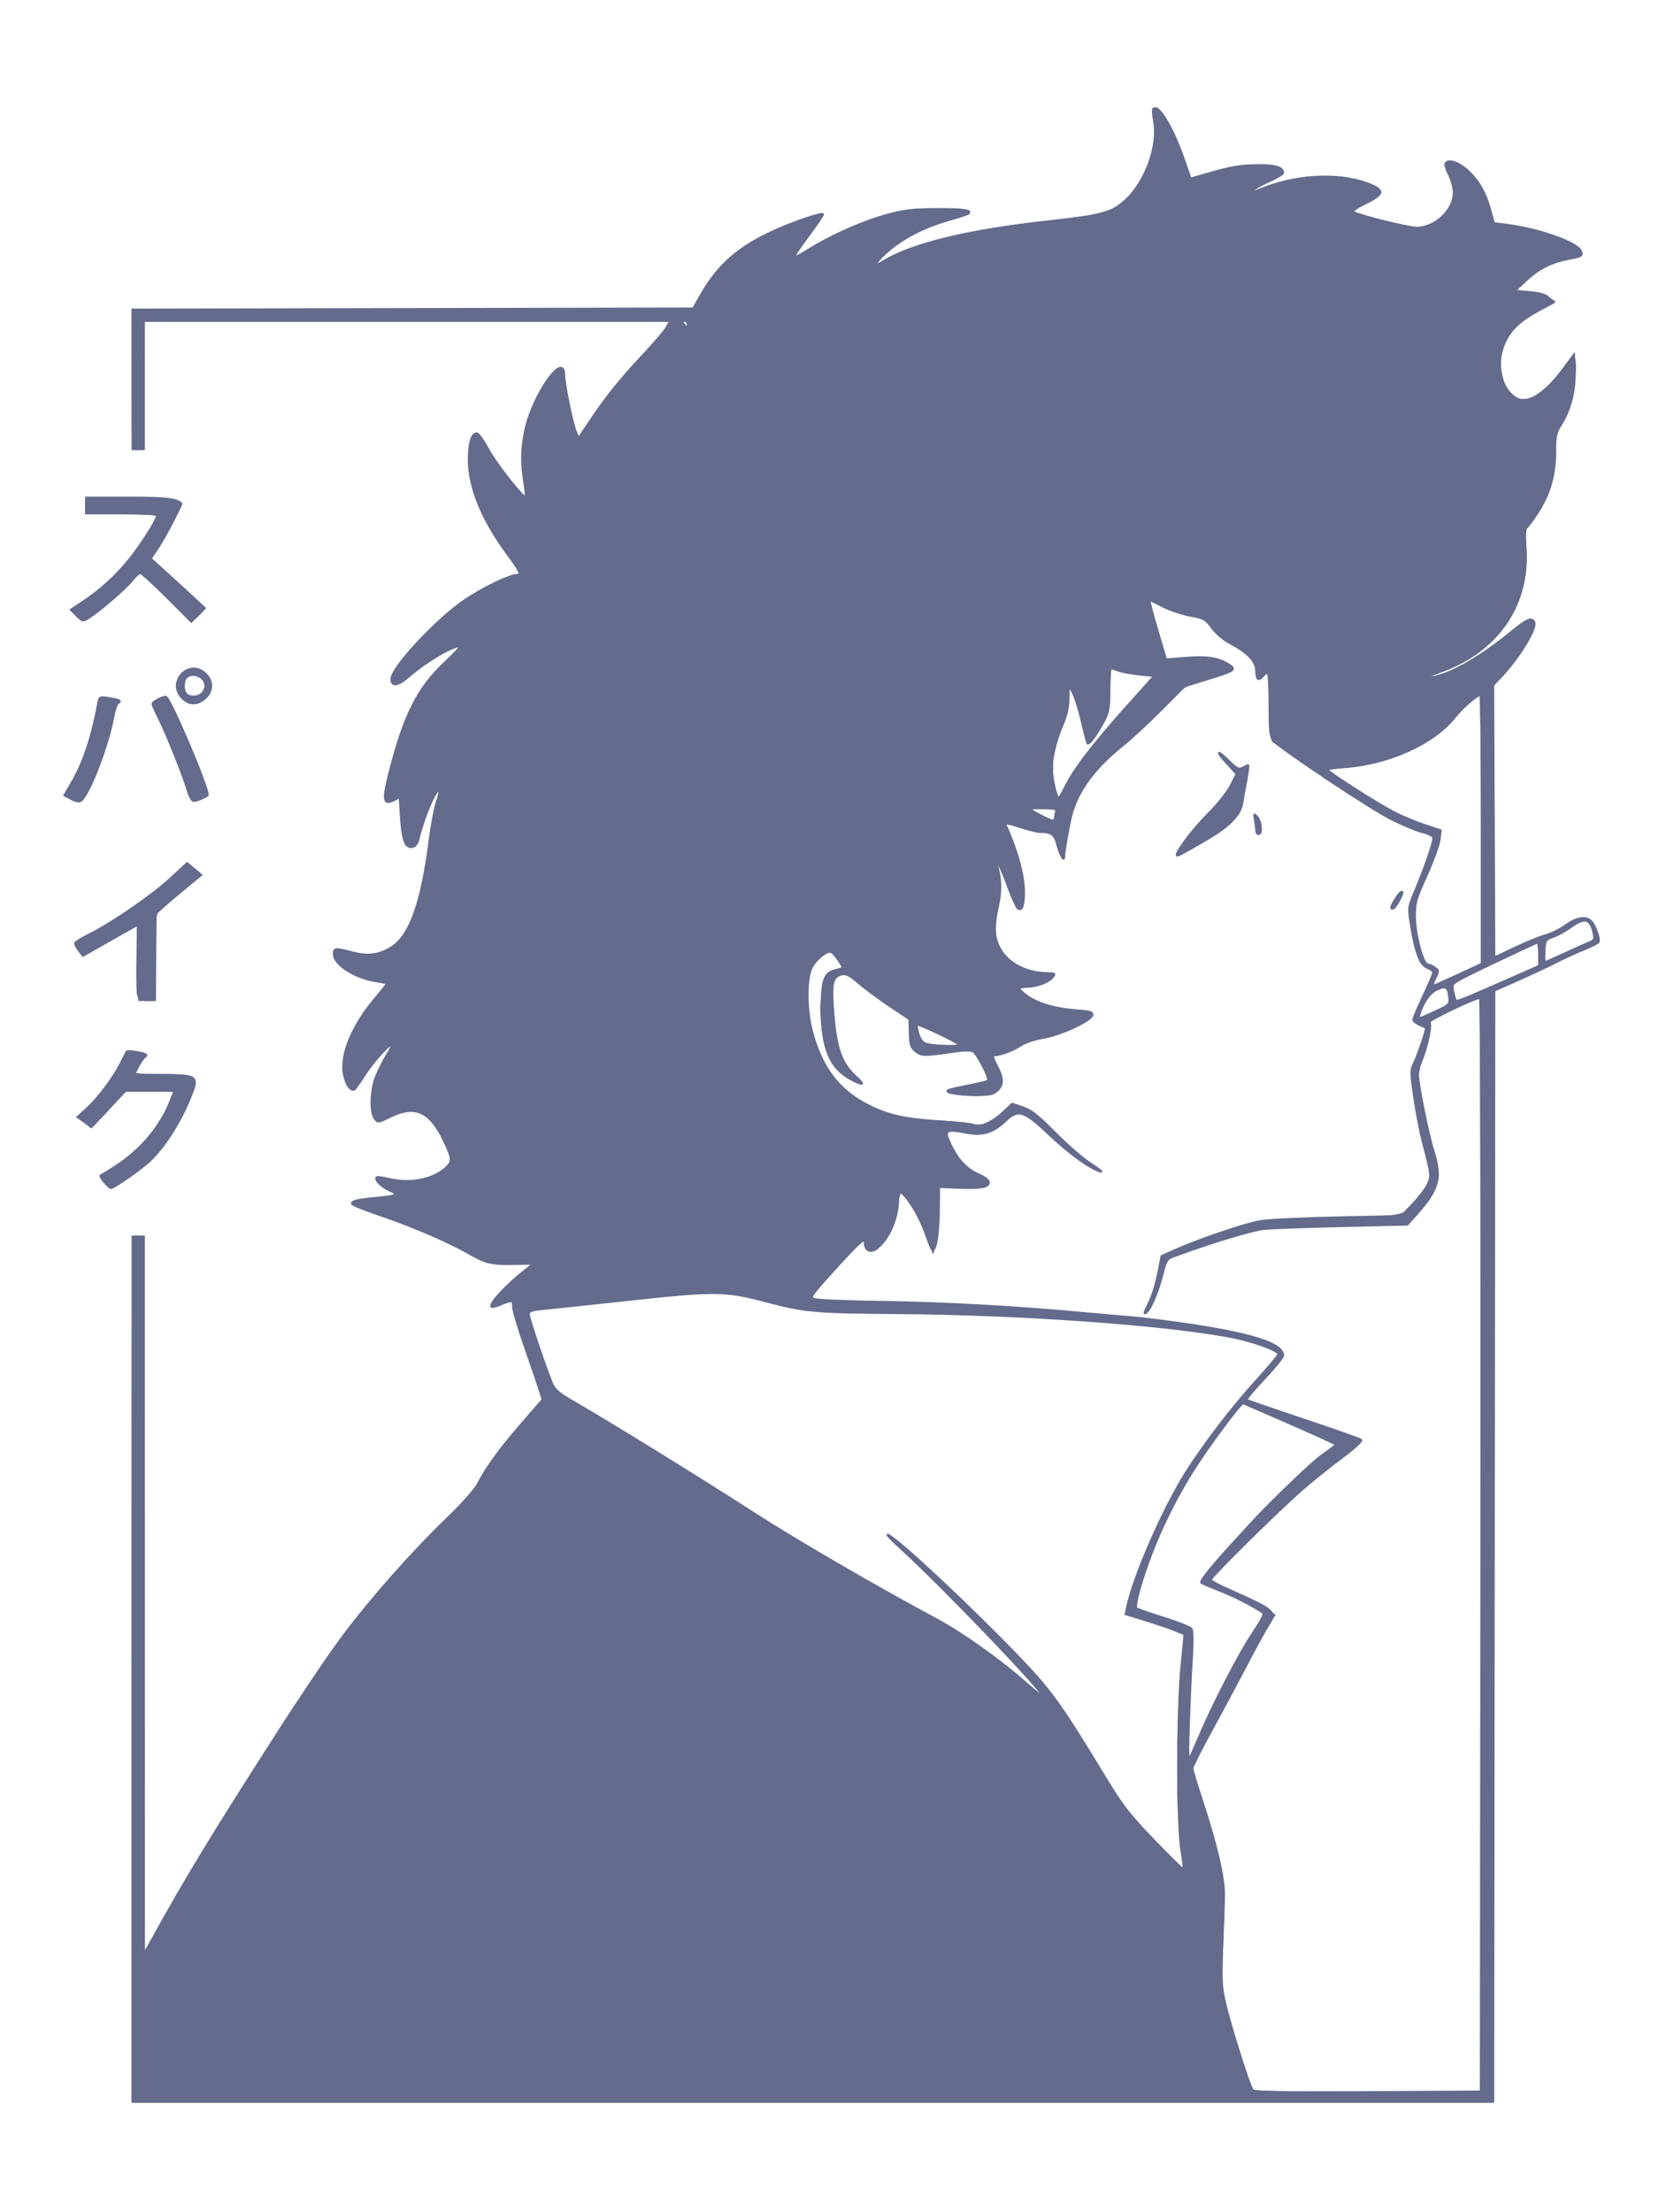 <?xml version="1.0" encoding="UTF-8" standalone="no"?>
<!-- Created with Inkscape (http://www.inkscape.org/) -->

<svg
   version="1.1"
   id="svg55"
   width="750"
   height="1000"
   viewBox="0 0 750 1000"
   sodipodi:docname="cowboybebop.svg"
   inkscape:version="1.1 (c4e8f9ed74, 2021-05-24)"
   xmlns:inkscape="http://www.inkscape.org/namespaces/inkscape"
   xmlns:sodipodi="http://sodipodi.sourceforge.net/DTD/sodipodi-0.dtd"
   xmlns="http://www.w3.org/2000/svg"
   xmlns:svg="http://www.w3.org/2000/svg">
  <defs
     id="defs59" />
  <sodipodi:namedview
     id="namedview57"
     pagecolor="#505050"
     bordercolor="#eeeeee"
     borderopacity="1"
     inkscape:pageshadow="0"
     inkscape:pageopacity="0"
     inkscape:pagecheckerboard="0"
     showgrid="false"
     inkscape:zoom="0.57"
     inkscape:cx="642.10526"
     inkscape:cy="540.35088"
     inkscape:window-width="1440"
     inkscape:window-height="900"
     inkscape:window-x="1366"
     inkscape:window-y="0"
     inkscape:window-maximized="0"
     inkscape:current-layer="g61" />
  <g
     inkscape:groupmode="layer"
     inkscape:label="Image"
     id="g61">
    <g
       id="g839"
       transform="translate(1.2335663e-5)"
       style="fill:#646b8c;fill-opacity:1;stroke:#646b8c;stroke-opacity:1;stroke-width:1;stroke-miterlimit:4;stroke-dasharray:none">
      <path
         style="fill:#646b8c;fill-opacity:1;stroke:#646b8c;stroke-opacity:1;stroke-width:1;stroke-miterlimit:4;stroke-dasharray:none"
         d="M 60,754.5 V 559 h 2.5 2.5 l 0.015,162.25 0.015,162.25 3.609,-6.5 c 16.351,-29.452 26.772,-46.596 56.589,-93.1 10.599,-16.531 24.048,-36.438 29.885,-44.238 12.841,-17.158 31.496,-38.247 47.151,-53.303 6.674,-6.419 12.523,-12.988 13.8,-15.5 3.746,-7.367 9.875,-15.796 19.785,-27.211 l 9.489,-10.93 -1.084,-3.61 c -0.596,-1.985 -3.597,-10.802 -6.669,-19.593 C 234.513,600.726 232,592.289 232,590.767 c 0,-3.208 -0.459,-3.309 -5.486,-1.208 -2.052,0.857 -3.956,1.333 -4.231,1.058 -1.244,-1.244 7.009,-10.099 15.657,-16.799 l 3.44,-2.665 -9.44,0.174 c -10.181,0.188 -12.477,-0.432 -21.94,-5.924 -7.537,-4.374 -25.169,-11.822 -38.988,-16.469 -6.319,-2.125 -11.626,-4.275 -11.794,-4.779 -0.403,-1.208 2.632,-1.898 12.032,-2.738 4.263,-0.381 7.75,-1.026 7.75,-1.433 0,-0.407 -1.317,-1.286 -2.928,-1.953 -3.298,-1.366 -6.715,-4.72 -5.771,-5.664 0.342,-0.342 2.639,-0.114 5.103,0.506 9.92,2.498 20.41,0.464 26.345,-5.108 2.933,-2.754 2.846,-3.997 -0.821,-11.764 -6.491,-13.748 -13.155,-16.81 -24.489,-11.252 -5.491,2.693 -5.633,2.709 -7.022,0.809 -2.032,-2.779 -1.784,-12.574 0.469,-18.503 1.038,-2.732 3.284,-7.237 4.991,-10.011 1.707,-2.774 2.751,-5.044 2.321,-5.044 -1.46,0 -8.98,8.474 -12.586,14.184 -1.974,3.126 -3.985,5.928 -4.468,6.226 -1.615,0.998 -4.128,-3.009 -4.755,-7.581 -1.218,-8.883 4.226,-21.634 14.312,-33.523 2.914,-3.435 5.298,-6.433 5.298,-6.662 0,-0.229 -2.138,-0.73 -4.75,-1.113 -9.712,-1.423 -19.25,-7.477 -19.25,-12.218 0,-2.744 0.409,-2.78 8.293,-0.737 6.885,1.784 11.333,1.302 16.939,-1.836 8.928,-4.997 14.374,-19.908 18.188,-49.802 0.811,-6.359 2.206,-13.714 3.099,-16.345 0.893,-2.631 1.406,-5.001 1.14,-5.267 -1.392,-1.392 -6.982,11.444 -9.438,21.673 -0.602,2.505 -1.462,3.591 -3.03,3.819 -2.965,0.433 -4.197,-3.066 -4.908,-13.938 l -0.563,-8.618 -2.539,1.317 c -5.005,2.597 -5.3,0.13 -1.658,-13.884 6.41,-24.662 12.474,-36.638 24.15,-47.69 4.652,-4.404 8.016,-8.007 7.475,-8.007 -3.815,0 -15.389,6.851 -23.64,13.992 -4.624,4.002 -7.509,4.386 -7.509,1 0,-5.299 21.308,-27.984 34.109,-36.313 C 219.372,265.303 230.475,260 233.47,260 c 2.505,0 1.816,-1.632 -4.017,-9.52 C 218.05,235.06 212,220.322 212,207.96 212,200.299 213.23,196 215.421,196 c 0.809,0 3.073,3.038 5.032,6.75 3.397,6.438 16.268,22.863 17.192,21.939 0.242,-0.242 -0.026,-3.308 -0.595,-6.814 -1.41,-8.689 -1.285,-15.086 0.455,-23.375 C 240.84,178.611 255,158.397 255,169.524 c 0,3.734 3.639,21.606 5.156,25.324 l 1.359,3.331 7.871,-11.671 c 4.547,-6.741 12.568,-16.627 18.992,-23.407 6.116,-6.455 11.934,-13.168 12.927,-14.919 L 303.113,145 H 184.057 65 v 29 29 H 62.5 60 V 171.504 140.008 L 186.701,139.754 313.401,139.5 l 3.55,-6.232 c 9.379,-16.469 21.556,-25.447 46.3,-34.138 4.812,-1.69 8.75,-2.694 8.75,-2.23 0,0.464 -2.925,4.767 -6.5,9.562 -3.575,4.795 -6.5,9.135 -6.5,9.644 0,0.509 2.85,-0.875 6.334,-3.075 9.976,-6.301 24.4,-12.734 35.224,-15.709 8.43,-2.318 11.944,-2.74 23.108,-2.777 11.802,-0.039 15.64,0.484 14.19,1.934 -0.263,0.263 -4.483,1.638 -9.379,3.057 -11.292,3.272 -20.627,8.172 -27.874,14.632 -6.117,5.452 -6.752,7.293 -1.405,4.072 13.463,-8.109 38.587,-14.176 75.373,-18.204 23.946,-2.622 28.226,-3.829 34.544,-9.738 8.856,-8.283 14.677,-24.442 12.708,-35.274 -0.523,-2.875 -0.716,-5.462 -0.429,-5.748 2.299,-2.299 8.722,8.256 13.617,22.379 l 3.173,9.153 6.658,-1.93 c 11.9,-3.449 15.53,-4.087 23.814,-4.184 C 576.487,74.602 580,75.676 580,78.164 c 0,0.506 -2.872,2.208 -6.383,3.783 -3.51,1.575 -6.734,3.433 -7.164,4.128 -0.581,0.941 -0.292,1.051 1.133,0.431 16.911,-7.367 36.712,-8.734 50.699,-3.501 7.746,2.898 7.549,4.661 -0.994,8.873 -4.848,2.391 -6.304,3.531 -5.25,4.112 C 614.972,97.607 636.771,103 640.373,103 c 8.45,0 16.9,-7.968 16.9,-15.937 0,-2.16 -0.97,-5.787 -2.155,-8.061 -1.185,-2.274 -1.895,-4.554 -1.577,-5.068 1.208,-1.955 5.257,-0.799 9.286,2.65 5.198,4.449 8.535,10.07 10.762,18.128 l 1.717,6.212 4.597,0.555 c 15.151,1.828 33.224,8.084 34.735,12.023 0.821,2.138 0.511,2.333 -5.548,3.482 -7.821,1.483 -13.426,4.316 -19.187,9.697 l -5.161,4.821 6.685,0.585 c 4.862,0.425 7.245,1.144 8.735,2.634 l 2.05,2.05 -5.94,3.166 c -8.683,4.628 -13.229,8.773 -15.892,14.494 -2.571,5.522 -2.976,10.887 -1.281,16.992 1.433,5.162 5.883,9.579 9.652,9.579 4.494,0 11.27,-5.176 17.28,-13.2 L 711.5,160.5 l 0.316,7 c 0.383,8.49 -1.866,17.612 -5.917,23.999 -2.603,4.104 -2.899,5.425 -2.899,12.931 0,10.316 -2.488,18.921 -7.885,27.272 -2.153,3.331 -4.403,6.359 -5,6.728 -0.722,0.446 -0.887,3.585 -0.493,9.371 1.736,25.503 -12.457,46.311 -37.919,55.594 -8.507,3.102 -9.561,4.035 -2.856,2.529 8.448,-1.898 21.305,-9.469 34.486,-20.305 6.98,-5.738 9.316,-6.697 10.268,-4.215 1.048,2.731 -6.659,15.494 -14.317,23.709 l -4.299,4.612 0.258,61.593 0.258,61.593 9.449,-4.49 c 5.197,-2.47 11.378,-4.976 13.736,-5.57 2.358,-0.594 6.429,-2.603 9.048,-4.464 5.101,-3.626 9.212,-4.297 11.615,-1.894 1.82,1.82 4.003,8.132 3.24,9.367 -0.305,0.493 -3.149,1.927 -6.321,3.187 -3.172,1.26 -8.917,3.89 -12.767,5.844 -3.85,1.955 -11.725,5.647 -17.5,8.205 l -10.5,4.652 -0.252,251.127 L 674.996,950 H 367.498 60 Z m 609.752,-56.25 c 0.139,-135.988 -0.086,-247.257 -0.5,-247.266 -2.247,-0.047 -24.172,10.447 -23.149,11.079 1.285,0.794 -0.79,10.857 -3.651,17.706 -0.798,1.911 -1.452,4.676 -1.452,6.145 0,4.129 4.6,26.826 6.908,34.086 3.928,12.354 2.533,17.647 -7.644,29 l -4.034,4.5 -28.865,0.663 c -15.876,0.365 -31.806,0.922 -35.402,1.237 -5.493,0.482 -24.511,6.222 -41.607,12.556 -2.796,1.036 -3.329,1.901 -4.816,7.822 -2.032,8.091 -5.221,15.711 -7.294,17.432 -1.13,0.938 -1.005,0.221 0.474,-2.719 2.426,-4.822 3.772,-9.093 5.301,-16.823 l 1.153,-5.831 6.162,-2.749 c 10.957,-4.888 31.988,-11.999 38.662,-13.073 3.575,-0.575 19.325,-1.32 35,-1.655 l 28.5,-0.61 5.108,-5.316 c 2.809,-2.924 5.879,-6.94 6.82,-8.925 1.851,-3.9 1.804,-4.31 -2.21,-19.51 -1.09,-4.125 -2.79,-13.019 -3.778,-19.764 -1.734,-11.833 -1.733,-12.395 0.019,-16 1.721,-3.541 5.726,-15.52 5.26,-15.732 -0.12,-0.055 -1.456,-0.631 -2.968,-1.28 -1.512,-0.65 -2.75,-1.701 -2.75,-2.337 0,-0.636 2.025,-5.431 4.5,-10.655 2.475,-5.225 4.5,-10.016 4.5,-10.646 0,-0.631 -1.243,-1.616 -2.762,-2.189 -3.222,-1.216 -5.443,-7.109 -7.383,-19.589 -1.185,-7.623 -1.173,-7.71 2.106,-15.487 C 644.063,392.595 648,381.181 648,379.014 c 0,-1.125 -1.56,-2.036 -4.999,-2.917 -2.749,-0.705 -9.162,-3.389 -14.25,-5.964 C 619.247,365.322 578.881,338.41 575.75,334.798 574.258,333.076 574,330.657 574,318.389 574,310.475 573.605,304 573.122,304 c -0.483,0 -1.438,0.675 -2.122,1.5 -2.017,2.43 -3,1.741 -3,-2.1 0,-4.335 -3.841,-8.459 -11.776,-12.644 -3.062,-1.615 -6.471,-4.495 -8.285,-7 -2.831,-3.908 -3.623,-4.356 -9.689,-5.476 -3.633,-0.671 -9.108,-2.471 -12.165,-4 -3.058,-1.529 -5.86,-2.916 -6.228,-3.082 -0.68,-0.307 0.36,3.744 4.784,18.637 l 2.476,8.335 8.322,-0.693 c 9.803,-0.817 14.996,-0.108 19.564,2.67 4.169,2.535 3.714,2.868 -9.502,6.941 l -10,3.082 -10.5,10.562 c -5.775,5.809 -13.425,12.909 -17,15.778 -13.421,10.77 -20.862,20.912 -23.838,32.49 -1.069,4.159 -3.137,16.254 -3.154,18.45 -0.017,2.136 -1.78,-1.2 -2.965,-5.611 -1.292,-4.808 -2.608,-5.766 -8.042,-5.851 -1.375,-0.022 -5.558,-1.082 -9.296,-2.355 -3.738,-1.274 -6.577,-1.825 -6.309,-1.224 6.017,13.476 8.951,24.994 8.428,33.083 -0.542,8.383 -2.78,7.034 -6.798,-4.097 -1.911,-5.295 -4.086,-10.363 -4.832,-11.261 -1.22,-1.469 -1.29,-1.432 -0.692,0.367 1.971,5.929 2.183,12.104 0.649,18.905 -2.13,9.441 -1.898,14.492 0.894,19.459 3.856,6.861 12.066,11.04 21.828,11.111 3.023,0.022 3.23,0.196 2,1.679 -2.037,2.457 -7.246,4.341 -12.09,4.374 l -4.282,0.029 3.139,2.857 c 4.476,4.075 13.075,6.974 22.933,7.731 6.907,0.531 8.461,0.945 8.221,2.192 -0.484,2.516 -14.222,8.884 -21.992,10.194 -4.117,0.694 -8.49,2.173 -10.537,3.562 -3.265,2.216 -9.178,4.386 -11.985,4.398 -0.784,0.004 -0.337,1.67 1.25,4.655 3.048,5.732 3.121,8.668 0.283,11.312 -1.85,1.724 -3.435,2.024 -10.25,1.939 -8.559,-0.106 -14.234,-1.182 -11.561,-2.192 0.825,-0.312 5.045,-1.257 9.378,-2.099 4.333,-0.843 8.086,-1.74 8.34,-1.994 0.972,-0.972 -5.173,-12.847 -6.997,-13.522 -1.054,-0.39 -4.235,-0.369 -7.069,0.047 -14.892,2.184 -16.033,2.188 -18.652,0.065 -2.141,-1.735 -2.524,-2.925 -2.666,-8.276 l -0.166,-6.25 -8.668,-5.789 c -4.767,-3.184 -11.118,-7.882 -14.112,-10.44 -4.378,-3.74 -5.936,-4.528 -7.951,-4.023 -4.277,1.073 -4.873,4.099 -3.662,18.579 1.26,15.059 3.677,21.758 9.919,27.491 4.328,3.975 3.911,4.364 -1.638,1.533 -9.625,-4.911 -13.529,-14.009 -13.546,-31.571 -0.013,-13.603 1.13,-16.781 6.455,-17.951 1.669,-0.366 3.034,-0.862 3.034,-1.101 0,-1.074 -4.592,-7.383 -5.382,-7.394 -2.555,-0.036 -7.581,4.439 -9.017,8.027 -2.222,5.553 -2.055,18.581 0.358,27.87 4.231,16.293 11.855,26.598 24.631,33.297 9.443,4.951 16.983,6.697 33.345,7.721 7.663,0.48 14.442,1.187 15.064,1.572 2.415,1.493 8.003,-0.694 12.805,-5.012 l 4.949,-4.45 4.763,1.623 c 3.701,1.261 6.904,3.797 14.374,11.379 5.286,5.366 12.536,11.648 16.111,13.96 3.575,2.312 5.6,3.911 4.5,3.554 -5.021,-1.631 -13.593,-7.805 -22.546,-16.238 -12.279,-11.566 -14.567,-12.275 -20.722,-6.42 -5.283,5.025 -10.11,6.456 -17.228,5.106 -10.073,-1.91 -10.695,-1.271 -6.61,6.79 3.078,6.074 7.028,10.008 12.356,12.305 2.337,1.008 4.25,2.515 4.25,3.349 0,2.163 -3.67,2.807 -13.719,2.405 L 424.5,536.5 424.369,548 c -0.119,10.449 -1.515,18.188 -3.011,16.692 -0.322,-0.322 -1.62,-3.546 -2.885,-7.165 -2.409,-6.895 -7.111,-14.984 -10.485,-18.037 C 406.036,537.722 406,537.761 406,541.627 c 0,8.897 -4.099,18.539 -9.653,22.706 C 393.509,566.462 391,565.218 391,561.681 c 0,-1.846 -0.398,-1.695 -3.627,1.372 -1.995,1.895 -7.634,7.931 -12.532,13.412 -8.474,9.483 -8.795,10.008 -6.623,10.836 1.255,0.478 14.872,1.041 30.259,1.25 27.948,0.38 60.393,2.172 91.523,5.055 9.075,0.84 18.975,1.707 22,1.926 3.025,0.219 12.114,1.317 20.198,2.441 32.575,4.529 47.802,9.21 47.802,14.697 0,0.841 -3.833,5.6 -8.518,10.577 -4.685,4.977 -8.304,9.263 -8.043,9.524 0.261,0.261 11.857,4.271 25.768,8.91 13.911,4.639 25.669,8.807 26.129,9.263 0.46,0.456 -3.453,4.01 -8.695,7.899 -5.243,3.889 -13.269,10.331 -17.837,14.315 -11.591,10.111 -41.895,40.069 -41.557,41.084 0.154,0.461 4.098,2.53 8.766,4.6 20.177,8.945 21.217,9.846 17.614,15.249 -1.25,1.875 -5.797,10.159 -10.103,18.409 -4.307,8.25 -11.586,21.853 -16.177,30.229 -4.591,8.376 -8.347,15.837 -8.347,16.581 0,0.744 2.06,7.611 4.577,15.261 6.252,19 9.688,33.67 9.703,41.429 0.007,3.575 -0.339,13.942 -0.767,23.038 -0.639,13.56 -0.489,17.971 0.834,24.5 1.819,8.975 11.3,39.279 12.904,41.243 0.831,1.017 11.553,1.223 52.148,1 L 669.5,945.5 Z M 629.004,410.309 c 0.006,-1.389 4.076,-7.563 4.624,-7.015 0.638,0.638 -2.23,6.342 -3.621,7.201 -0.554,0.342 -1.005,0.258 -1.003,-0.187 z M 532,386.487 c 0,-1.979 7.857,-12.226 14.227,-18.555 4.198,-4.171 8.677,-9.783 10.189,-12.765 l 2.697,-5.322 -4.056,-4.4 c -5.416,-5.876 -5.185,-6.969 0.33,-1.557 3.779,3.708 4.67,4.153 6.434,3.208 1.127,-0.603 2.222,-1.096 2.434,-1.096 0.212,0 -0.181,3.038 -0.873,6.75 -0.692,3.712 -1.513,8.337 -1.823,10.276 -0.86,5.372 -5.717,10.365 -15.856,16.301 C 534.142,386.096 532,387.215 532,386.487 Z M 568,375.625 c 0,-0.756 -0.257,-2.894 -0.572,-4.75 -0.541,-3.195 -0.488,-3.271 1,-1.434 C 570.166,371.587 570.576,377 569,377 c -0.55,0 -1,-0.619 -1,-1.375 z M 534.171,836.75 c -1.99,-11.047 -1.992,-63.426 -0.003,-83.625 l 1.416,-14.375 -4.042,-1.699 c -2.223,-0.934 -8.221,-2.991 -13.328,-4.571 l -9.287,-2.872 0.649,-3.054 C 512.551,712.543 525.63,682.529 535.962,666 543.842,653.393 556.915,636.303 568.1,623.988 573.545,617.992 578,612.679 578,612.18 c 0,-1.853 -11.848,-6.109 -22.5,-8.081 -30.583,-5.662 -94.121,-10.16 -149.5,-10.583 -38.492,-0.294 -41.831,-0.599 -60.549,-5.527 -17.55,-4.62 -22.449,-4.664 -60.451,-0.543 -18.425,1.998 -36.312,3.906 -39.75,4.238 -5.1,0.493 -6.25,0.932 -6.25,2.385 0,1.724 7.577,24.281 10.531,31.35 1.111,2.658 3.177,4.482 8.713,7.689 18.525,10.733 56.598,34.241 83.006,51.25 19.163,12.343 54.634,32.945 81.887,47.563 11.957,6.413 28.974,18.538 41.075,29.266 3.771,3.343 7.039,5.897 7.261,5.674 1.207,-1.207 -45.182,-49.656 -63.472,-66.292 -4.675,-4.252 -7.6,-7.275 -6.5,-6.718 5.486,2.779 37.878,33.135 59.915,56.149 13.574,14.177 18.669,21.298 37.585,52.544 8.293,13.698 11.132,17.392 22.347,29.074 7.066,7.36 13.176,13.382 13.579,13.382 0.403,0 0.063,-3.712 -0.754,-8.25 z m 7.799,-51.25 c 6.426,-15.173 18.261,-38.045 24.54,-47.425 4.28,-6.394 5.3,-8.587 4.3,-9.246 -5.163,-3.404 -12.486,-7.134 -19.31,-9.835 -4.4,-1.742 -8.177,-3.342 -8.392,-3.556 -1.953,-1.935 43.74,-49.992 55.094,-57.944 3.136,-2.196 5.723,-4.218 5.749,-4.493 0.037,-0.389 -16.107,-7.613 -41.942,-18.769 -0.91,-0.393 -15.938,19.8 -22.525,30.269 -10.407,16.539 -18.838,35.01 -24.024,52.637 -1.466,4.982 -2.281,9.406 -1.812,9.832 0.469,0.426 6.122,2.414 12.562,4.419 6.44,2.005 12.067,4.284 12.504,5.065 0.437,0.781 0.501,6.061 0.141,11.734 -1.097,17.313 -2.147,48.344 -1.618,47.814 0.274,-0.275 2.404,-5 4.734,-10.5 z M 433.653,472.25 c -0.766,-1.237 -18.557,-9.68 -19.149,-9.088 -0.301,0.301 0.025,2.296 0.725,4.433 1.008,3.077 1.897,4.019 4.272,4.527 4.308,0.921 14.702,1.015 14.152,0.128 z m 221.561,-21.369 c -0.409,-4.794 -1.593,-5.548 -5.666,-3.605 -3.277,1.563 -6.234,5.805 -7.976,11.441 -0.659,2.131 -0.403,2.087 6.622,-1.133 7.116,-3.262 7.299,-3.437 7.021,-6.702 z m 22.631,-6.31 18.075,-7.929 -0.064,-5.321 C 695.822,428.395 695.521,426 695.188,426 c -0.333,0 -9.273,4.134 -19.869,9.188 -18.516,8.831 -19.242,9.287 -18.699,11.75 1.114,5.052 1.561,6.168 2.349,5.867 0.44,-0.168 8.934,-3.873 18.875,-8.234 z M 659.348,440.587 670,435.673 V 374.837 C 670,341.376 669.734,314 669.41,314 c -1.593,0 -8.33,5.813 -11.694,10.089 -9.304,11.83 -29.675,21.137 -49.466,22.598 -4.537,0.335 -8.237,0.88 -8.222,1.211 0.048,1.022 24.095,16.337 31.008,19.749 3.595,1.774 9.607,4.234 13.36,5.466 l 6.824,2.24 -0.472,4.186 c -0.26,2.302 -2.885,9.535 -5.835,16.073 -4.887,10.832 -5.358,12.509 -5.309,18.896 0.061,7.886 3.69,21.491 5.733,21.491 0.704,0 2.145,0.632 3.202,1.405 1.858,1.358 1.863,1.528 0.163,5.093 -0.967,2.028 -1.364,3.533 -0.883,3.345 0.482,-0.188 5.669,-2.554 11.528,-5.256 z m 47.806,-9.45 c 4.59,-2.125 9.618,-4.381 11.173,-5.013 2.533,-1.03 2.755,-1.486 2.135,-4.386 -1.422,-6.649 -4,-7.302 -10.433,-2.642 -2.35,1.702 -5.905,3.658 -7.9,4.346 -3.473,1.198 -3.641,1.472 -3.93,6.405 -0.166,2.835 -0.097,5.154 0.154,5.154 0.251,0 4.212,-1.739 8.802,-3.864 z M 477,369.582 c 0,-0.78 0.241,-2.046 0.535,-2.813 0.423,-1.103 -0.843,-1.408 -6.042,-1.457 -3.617,-0.034 -6.446,0.069 -6.285,0.229 1.07,1.068 9.525,5.437 10.542,5.447 0.688,0.007 1.25,-0.626 1.25,-1.406 z m 4.935,-14.453 c 4.002,-7.928 12.41,-18.855 27.416,-35.629 l 12.525,-14 -6.688,-0.651 c -3.678,-0.358 -7.955,-1.146 -9.503,-1.75 -1.548,-0.604 -3.123,-1.097 -3.5,-1.095 -0.377,0.002 -0.697,4.389 -0.712,9.75 -0.024,8.642 -0.332,10.313 -2.714,14.746 -3.047,5.668 -6.417,10.207 -7.043,9.485 -0.232,-0.267 -1.41,-4.76 -2.619,-9.985 -1.209,-5.225 -3.056,-11.075 -4.105,-13 l -1.907,-3.5 -0.066,6 c -0.045,4.127 -0.874,7.873 -2.654,12 -3.573,8.284 -5.454,17.149 -4.774,22.5 0.606,4.77 2.29,11 2.973,11 0.224,0 1.742,-2.642 3.372,-5.871 z M 311,146.5 c 0,-0.825 -0.73,-1.5 -1.622,-1.5 -1.329,0 -1.397,0.271 -0.378,1.5 0.685,0.825 1.415,1.5 1.622,1.5 C 310.83,148 311,147.325 311,146.5 Z M 47.137,534.27 c -1.3,-1.482 -1.967,-2.826 -1.483,-2.988 0.484,-0.161 3.573,-2.053 6.863,-4.203 11.28,-7.371 20.008,-17.725 24.457,-29.013 L 78.971,493 H 67.853 56.736 l -7.686,8.198 -7.686,8.198 -3.128,-2.227 -3.128,-2.227 4.564,-4.207 c 5.312,-4.897 12.134,-14.184 15.451,-21.035 2.32,-4.792 2.331,-4.799 6.35,-4.136 4.579,0.755 5.431,1.247 3.887,2.24 C 64.327,478.469 61,484.302 61,485.45 c 0,0.302 5.513,0.564 12.25,0.581 16.785,0.044 16.861,0.115 12.089,11.514 -4.431,10.586 -11.623,21.618 -17.81,27.321 -4.241,3.909 -16.108,12.156 -17.434,12.116 -0.327,-0.01 -1.658,-1.23 -2.958,-2.712 z m 15.307,-84.64 c -0.327,-1.304 -0.448,-8.954 -0.269,-17.001 0.179,-8.047 0.232,-14.63 0.117,-14.63 -0.115,7.8e-4 -5.739,3.15 -12.498,6.999 l -12.288,6.997 -1.73,-2.247 C 34.823,428.511 34.035,427.05 34.025,426.5 c -0.011,-0.55 2.772,-2.35 6.185,-4 9.776,-4.727 28.575,-17.635 36.834,-25.292 l 7.543,-6.994 3.15,2.643 3.15,2.643 -10.193,8.432 c -5.606,4.637 -10.249,8.8 -10.318,9.25 C 70.306,413.632 70.194,422.55 70.125,433 L 70,452 h -3.481 c -2.828,0 -3.592,-0.444 -4.076,-2.37 z M 32.33,361.159 29.159,359.5 32.372,354 c 5.539,-9.482 8.977,-19.81 12.236,-36.758 0.394,-2.05 0.824,-2.199 4.663,-1.611 4.813,0.737 5.646,1.184 4.046,2.174 -0.618,0.383 -1.609,3.317 -2.201,6.52 -2.377,12.862 -10.672,34.414 -14.443,37.526 -0.78,0.644 -2.238,0.412 -4.344,-0.691 z M 85.066,357.75 C 83.06,350.93 75.465,331.865 72.098,325.195 70.394,321.819 69,318.666 69,318.189 69,317.337 73.321,315 74.897,315 c 1.894,0 20.282,43.376 18.871,44.513 C 92.578,360.472 88.864,362 87.724,362 c -0.793,0 -1.953,-1.855 -2.658,-4.25 z m -2.612,-42.205 c -6.99,-6.99 2.567,-17.732 10.049,-11.296 3.845,3.307 3.89,8.155 0.107,11.409 -3.504,3.014 -7.069,2.974 -10.156,-0.113 z m 8.974,-2.117 C 92.293,312.564 93,311.021 93,310 c 0,-4.049 -5.972,-6.628 -8.8,-3.8 -1.547,1.547 -1.547,6.053 0,7.6 1.683,1.683 5.364,1.494 7.229,-0.371 z m -56.682,-35.137 -2.652,-2.652 5.055,-3.329 c 7.912,-5.211 15.283,-11.885 21.141,-19.142 C 63.933,246.176 71,235.029 71,233.119 71,232.34 66.136,232 55,232 H 39 v -3.5 -3.5 h 19.066 c 16.97,0 21.259,0.457 23.747,2.532 0.526,0.439 -7.434,15.682 -10.689,20.468 l -3.06,4.5 7.718,6.996 C 80.027,263.344 85.525,268.387 88,270.702 l 4.5,4.21 -3.004,3.029 -3.004,3.029 L 75.531,269.985 C 69.502,263.943 64.045,259 63.404,259 c -0.642,0 -2.285,1.467 -3.652,3.259 -2.57,3.37 -14.599,13.776 -19.542,16.905 -2.772,1.755 -2.847,1.743 -5.463,-0.873 z"
         id="path843" />
      <path
         style="fill:#646b8c;fill-opacity:1;stroke:#646b8c;stroke-opacity:1;stroke-width:1;stroke-miterlimit:4;stroke-dasharray:none"
         d="M 60,754.5 C 60,559.667 60.007,559 62,559 c 1.992,0 2,0.667 2,162.5 0,89.375 0.343,162.5 0.763,162.5 0.42,0 2.977,-4.162 5.682,-9.25 11.726,-22.051 56.212,-93.943 75.34,-121.75 12.443,-18.09 29.691,-38.589 49.222,-58.5 15.601,-15.905 20.5,-21.566 23.927,-27.651 2.37,-4.208 8.298,-12.308 13.172,-18 4.874,-5.692 10.027,-11.784 11.45,-13.537 l 2.587,-3.188 -5.474,-14.812 c -6.504,-17.601 -7.655,-21.591 -7.663,-26.562 -0.003,-2.062 -0.193,-3.75 -0.423,-3.75 -0.229,0 -2.543,0.911 -5.142,2.025 -2.598,1.114 -4.89,1.859 -5.093,1.657 -0.927,-0.927 7.097,-9.669 13.018,-14.182 3.608,-2.75 6.576,-5.225 6.597,-5.5 0.02,-0.275 -4.801,-0.5 -10.713,-0.5 H 220.5 L 204,562.294 c -9.075,-4.513 -22.534,-10.232 -29.909,-12.709 -7.375,-2.477 -13.821,-4.915 -14.325,-5.419 -0.556,-0.556 1.378,-1.171 4.909,-1.563 C 177.772,541.149 180,540.779 180,540.058 c 0,-0.415 -1.827,-1.578 -4.061,-2.585 -4.31,-1.944 -7.806,-6.145 -4.275,-5.138 12.091,3.448 18.599,3.002 26.916,-1.842 6.491,-3.781 6.776,-4.465 4.452,-10.677 -3.203,-8.56 -7.439,-14.472 -12.061,-16.83 -4.804,-2.451 -8.104,-2.086 -14.903,1.645 -3.842,2.109 -4.623,2.242 -5.861,1.004 -4.008,-4.008 -2.018,-16.606 4.27,-27.034 1.957,-3.245 3.364,-6.094 3.126,-6.331 -1.616,-1.616 -10.03,7.381 -14.74,15.761 -1.227,2.183 -2.807,3.969 -3.512,3.969 -3.752,0 -4.871,-11.121 -1.982,-19.687 2.024,-6.002 7.982,-15.559 14.34,-23.004 l 4.433,-5.191 -3.821,-0.637 c -9.628,-1.604 -18.085,-5.802 -20.4,-10.128 -1.905,-3.56 -0.456,-4.314 5.331,-2.774 7.081,1.885 12.442,1.743 17.289,-0.459 10.14,-4.606 15.542,-17.518 19.483,-46.568 1.123,-8.279 2.924,-17.717 4.002,-20.975 1.078,-3.258 1.707,-6.176 1.398,-6.485 -1.685,-1.685 -8.79,13.086 -10.033,20.858 -0.787,4.923 -2.856,7.029 -4.876,4.965 -1.602,-1.638 -3.922,-17.059 -3.002,-19.957 0.713,-2.246 -0.629,-2.526 -3.502,-0.732 -1.456,0.909 -2.252,0.934 -3.089,0.097 -0.837,-0.837 -0.421,-3.923 1.617,-11.975 7.118,-28.124 14.972,-42.287 30.336,-54.702 1.857,-1.5 3.164,-2.939 2.906,-3.197 -0.689,-0.689 -8.5,2.225 -12.672,4.727 -1.985,1.191 -6.585,4.564 -10.221,7.495 -17.701,14.269 -8.494,-3.649 11.445,-22.274 4.649,-4.343 11.651,-9.805 15.559,-12.138 7.183,-4.288 18.339,-9.258 20.78,-9.258 2.078,0 1.596,-1.051 -3.616,-7.899 C 220.44,238.152 213.372,222.79 212.303,211.338 211.666,204.521 213.43,196 215.478,196 c 0.67,0 2.053,1.852 3.074,4.115 3.466,7.687 18.657,27.01 20.099,25.567 0.23,-0.23 -0.036,-2.39 -0.592,-4.801 -1.508,-6.54 -1.269,-22.656 0.433,-29.189 1.769,-6.792 5.536,-14.58 9.872,-20.412 4.858,-6.535 5.498,-6.024 7.17,5.719 0.886,6.225 4.448,20.331 5.375,21.286 0.42,0.432 2.433,-1.92 4.474,-5.226 6.414,-10.391 15.082,-21.449 24.835,-31.679 C 300.155,150.956 303,147.371 303,145.273 c 0,-1.036 -22.818,-1.233 -119.25,-1.027 L 64.5,144.5 64.235,173.75 C 63.977,202.17 63.913,203 61.985,203 60.047,203 60,202.253 60,171.5 V 140 h 126.941 126.941 l 3.262,-6.25 c 4.265,-8.17 17.25,-21.146 25.556,-25.537 C 348.695,105.045 369.006,97 371.012,97 c 0.542,0 -0.702,2.284 -2.764,5.075 -7.698,10.422 -10.243,14.427 -9.357,14.722 0.501,0.167 3.516,-1.362 6.699,-3.398 8.821,-5.643 24.986,-13.02 33.909,-15.476 6.034,-1.661 11.747,-2.317 23.25,-2.669 8.387,-0.257 15.247,-0.082 15.242,0.39 -0.004,0.471 -3.717,1.875 -8.25,3.118 -11.715,3.214 -21.769,8.442 -28.86,15.007 -5.767,5.34 -6.749,8.149 -1.694,4.848 3.637,-2.375 19.508,-8.245 28.491,-10.537 13.475,-3.438 22.704,-4.959 45.82,-7.551 12.1,-1.357 24.234,-3.231 26.965,-4.165 12.729,-4.354 23.952,-24.868 22.028,-40.264 -0.849,-6.795 -0.864,-6.476 0.334,-6.875 1.51,-0.503 8.687,13.306 11.838,22.776 1.556,4.675 2.932,8.677 3.058,8.893 0.126,0.216 4.628,-0.857 10.003,-2.385 C 562.846,74.21 579,73.951 579,78.007 c 0,0.515 -2.796,2.324 -6.214,4.02 -10.839,5.378 -11.933,7.685 -1.648,3.476 13.249,-5.422 28.316,-6.9 40.662,-3.989 C 618.734,83.15 624,85.523 624,87.013 c 0,0.529 -3.206,2.576 -7.125,4.55 -3.919,1.973 -6.731,3.946 -6.25,4.383 0.481,0.437 7.301,2.495 15.156,4.574 13.15,3.479 14.615,3.678 18.495,2.516 5.704,-1.709 12.329,-8.417 13.271,-13.438 0.541,-2.881 0.188,-5.123 -1.414,-8.987 -2.87,-6.923 -2.787,-7.991 0.555,-7.152 7.969,2 14.637,11.658 17.704,25.644 0.534,2.434 1.038,2.642 7.839,3.228 9.686,0.834 17.573,2.997 25.623,7.026 8.683,4.346 8.924,5.849 1.171,7.322 -3.317,0.63 -8.123,2.159 -10.681,3.397 C 693.69,122.329 685,129.83 685,131.595 c 0,0.516 2.619,0.938 5.819,0.938 3.973,0 6.713,0.586 8.637,1.846 l 2.817,1.846 -6.35,3.393 C 683.584,146.211 678,153.804 678,163.992 c 0,21.246 16.305,22.788 29.16,2.758 1.677,-2.612 3.518,-4.75 4.093,-4.75 1.715,0 0.114,15.944 -2.23,22.21 -1.157,3.093 -3.087,6.873 -4.288,8.4 -1.835,2.333 -2.135,3.824 -1.881,9.339 0.54,11.7 -3.606,24.508 -10.861,33.551 -3.1,3.864 -3.188,4.231 -2.589,10.798 2.174,23.842 -11.189,45.782 -33.328,54.718 -4.166,1.682 -8.925,3.728 -10.575,4.547 l -3,1.489 4.5,-0.553 c 8.933,-1.097 24.09,-9.964 40.266,-23.555 3.016,-2.535 4.05,-2.928 5.194,-1.979 1.142,0.948 1.199,1.721 0.284,3.86 -2.289,5.35 -9.604,15.78 -14.119,20.132 L 674,309.416 v 61.792 C 674,405.194 674.387,433 674.86,433 c 0.473,0 4.856,-1.846 9.739,-4.102 4.884,-2.256 11.458,-4.905 14.61,-5.886 3.152,-0.981 7.128,-2.96 8.837,-4.398 1.709,-1.438 3.635,-2.612 4.28,-2.609 2.217,0.009 -4.83,4.975 -9.493,6.689 -5.078,1.867 -6.364,4.407 -5.193,10.26 l 0.591,2.954 6.815,-3.432 C 713.186,428.377 722,424.933 722,425.851 c 0,0.362 -2.812,1.728 -6.25,3.035 -3.438,1.307 -9.625,4.104 -13.75,6.216 -4.125,2.112 -12,5.861 -17.5,8.333 l -10,4.494 -0.252,251.035 L 673.996,950 H 366.998 60 Z m 610,-56.583 c 0,-136.446 -0.383,-247.933 -0.852,-247.75 -0.469,0.183 -6.348,2.774 -13.066,5.757 -8.646,3.839 -11.782,5.665 -10.737,6.25 1.284,0.719 1.299,1.587 0.115,6.664 -0.749,3.21 -2.278,8.162 -3.398,11.004 l -2.037,5.167 2.531,13.746 c 1.392,7.56 3.636,17.257 4.987,21.548 1.351,4.291 2.456,9.284 2.456,11.095 0,3.818 -5.764,13.231 -11.345,18.527 l -3.608,3.424 -33.967,0.723 -33.967,0.723 -18.307,6.189 c -10.069,3.404 -19.225,6.774 -20.347,7.489 -1.394,0.888 -2.592,3.633 -3.781,8.664 -0.957,4.05 -2.211,8.039 -2.786,8.864 -0.929,1.333 -0.99,1.333 -0.548,0 0.274,-0.825 1.295,-5.034 2.269,-9.353 1.292,-5.729 2.361,-8.24 3.955,-9.284 2.903,-1.902 29.438,-11.858 36.972,-13.872 4.396,-1.175 14.147,-1.828 37.164,-2.489 35.699,-1.025 33.703,-0.51 40.855,-10.532 5.135,-7.197 5.443,-9.676 2.417,-19.469 -1.105,-3.575 -3.143,-13.348 -4.529,-21.718 -2.52,-15.217 -2.52,-15.218 -0.576,-19.03 2.596,-5.088 5.418,-14.974 4.637,-16.239 C 644.164,463.456 643.289,463 642.563,463 c -0.725,0 -1.809,-0.591 -2.408,-1.313 -1.376,-1.658 5.465,-16.77 7.278,-16.075 0.647,0.248 5.989,-1.848 11.871,-4.658 L 670,435.846 v -60.923 c 0,-33.508 -0.338,-60.92 -0.75,-60.916 -1.689,0.015 -6.402,3.933 -13.86,11.522 -12.148,12.361 -25.445,18.29 -46.791,20.864 L 598.5,347.611 611,355.954 c 13.205,8.814 27.282,16.07 35.35,18.221 4.828,1.288 4.848,1.31 4.36,4.95 -0.27,2.011 -2.624,8.543 -5.231,14.516 -8.032,18.395 -7.777,17.1 -5.528,28.11 1.085,5.312 1.808,9.823 1.607,10.024 -0.201,0.201 -1.044,-2.703 -1.874,-6.455 -3.138,-14.189 -3.156,-13.907 1.628,-25.321 4.135,-9.866 8.186,-21.975 7.497,-22.408 -0.17,-0.107 -3.009,-1.014 -6.309,-2.015 -9.993,-3.033 -19.918,-8.676 -44,-25.019 l -23,-15.609 -0.651,-5.224 c -0.358,-2.873 -0.696,-10.061 -0.75,-15.974 -0.09,-9.822 -0.971,-13.132 -2.461,-9.25 -0.317,0.825 -1.265,1.5 -2.107,1.5 C 568.444,306 568,304.972 568,302.455 c 0,-4.276 -2.651,-7.231 -9.687,-10.796 C 553.676,289.309 546,282.095 546,280.087 c 0,-0.499 -3.093,-1.428 -6.873,-2.066 -3.78,-0.638 -9.855,-2.66 -13.5,-4.493 C 521.982,271.694 519,270.427 519,270.712 c 0,1.225 5.228,20.168 6.649,24.095 1.458,4.026 1.751,4.265 4.495,3.662 6.016,-1.321 18.261,-0.777 22.606,1.006 2.337,0.959 4.25,2.107 4.25,2.552 0,0.883 -5.591,3.076 -13.622,5.344 -8.234,2.325 -10.722,4.07 -19.536,13.705 -4.588,5.015 -12.001,11.983 -16.473,15.483 -15.895,12.443 -22.197,22.565 -25.185,40.448 -1.844,11.036 -2.119,11.296 -4.123,3.877 l -1.247,-4.617 -5.798,-0.606 c -3.189,-0.333 -8.353,-1.562 -11.476,-2.73 -3.123,-1.168 -5.908,-1.894 -6.189,-1.613 -0.281,0.281 0.178,1.562 1.02,2.848 4.754,7.256 9.47,26.542 8.176,33.437 -0.733,3.909 -2.234,4.417 -3.399,1.15 -5.221,-14.638 -6.466,-17.803 -7.63,-19.394 -2.075,-2.838 -2.589,-1.231 -1.017,3.182 1.851,5.197 1.855,11.971 0.01,18.053 -1.985,6.545 -1.862,12.04 0.382,16.98 C 454.3,435.073 462.614,440 471.866,440 c 2.274,0 4.134,0.353 4.134,0.784 0,1.6 -6.119,4.324 -11.016,4.904 -6,0.711 -5.981,1.794 0.096,5.528 5.544,3.406 14.617,5.784 22.071,5.784 3.152,0 5.988,0.416 6.302,0.924 1.496,2.421 -14.129,9.981 -22.393,10.834 -3.526,0.364 -7.094,1.589 -10.139,3.482 -2.584,1.606 -6.549,3.169 -8.81,3.472 -4.636,0.622 -4.888,1.259 -2.24,5.67 6.24,10.395 0.686,15.168 -15.323,13.167 -6.773,-0.846 -6.467,-2.049 0.736,-2.895 6.701,-0.788 11.716,-2.501 11.715,-4.002 -4.3e-4,-0.634 -1.331,-3.965 -2.958,-7.402 -3.411,-7.21 -3.281,-7.173 -16.831,-4.788 -12.539,2.207 -15.763,0.224 -15.539,-9.554 l 0.134,-5.831 -4.653,-2.681 c -6.43,-3.705 -17.059,-11.612 -20.596,-15.321 -3.119,-3.271 -5.338,-3.347 -8.807,-0.301 -1.413,1.241 -1.749,3.192 -1.742,10.132 0.015,16.797 3.346,28.564 9.654,34.102 4.072,3.575 2.115,4.016 -2.549,0.575 -7.157,-5.28 -10.408,-12.594 -11.595,-26.082 -0.705,-8.01 0.735,-17.016 3.146,-19.68 0.906,-1.001 2.927,-1.82 4.492,-1.82 3.499,0 3.516,-0.424 0.209,-5.196 -2.994,-4.321 -4.949,-4.704 -8.749,-1.715 -4.852,3.817 -6.085,7.491 -6.009,17.912 0.116,15.99 5.259,30.313 14.524,40.451 9.158,10.02 26.036,16.494 43.103,16.532 4.252,0.01 10.788,0.542 14.525,1.182 8.697,1.491 11.012,0.846 16.213,-4.521 l 4.253,-4.389 5.033,1.61 c 3.958,1.266 6.195,2.924 10.471,7.765 2.991,3.385 8.438,8.538 12.105,11.45 8.166,6.486 9.579,7.845 5.668,5.451 -5.284,-3.233 -15.009,-11.275 -19.411,-16.05 -2.46,-2.669 -5.988,-5.239 -8.321,-6.062 l -4.05,-1.429 -4.773,4.465 c -5.859,5.481 -8.197,6.113 -18.218,4.926 -4.337,-0.514 -8.101,-0.586 -8.364,-0.16 -0.887,1.435 4.781,12.528 7.991,15.639 1.751,1.697 4.975,3.706 7.164,4.464 8.722,3.02 2.113,6.285 -10.769,5.32 l -7.75,-0.58 -0.006,10.719 c -0.003,5.895 -0.506,12.519 -1.117,14.719 l -1.112,4 -2.792,-7.905 c -2.571,-7.281 -9.327,-18.546 -11.57,-19.294 -0.522,-0.174 -1.486,3.054 -2.141,7.173 -1.286,8.085 -2.723,11.543 -6.814,16.406 -2.989,3.552 -6.447,4.184 -6.447,1.179 0,-5.503 -4.027,-2.259 -20.77,16.732 -4.234,4.802 -5.27,6.568 -4.377,7.461 0.819,0.819 11.567,1.379 35.909,1.869 63.814,1.285 141.705,8.844 164.925,16.005 7.632,2.354 12.314,5.232 12.314,7.57 0,0.858 -3.825,5.47 -8.5,10.247 -4.675,4.777 -8.5,8.904 -8.5,9.17 0,0.266 -1.822,2.504 -4.05,4.972 -10.722,11.884 -26.327,36.518 -33.867,53.463 -5.319,11.953 -10.728,27.375 -11.671,33.277 l -0.599,3.744 11.844,3.7 c 6.514,2.035 12.478,4.115 13.254,4.623 1.199,0.785 1.236,3.665 0.247,19.265 -1.35,21.293 -1.521,41.663 -0.337,40.292 0.451,-0.522 2.104,-4.1 3.672,-7.95 7.572,-18.585 23.796,-48.724 29.68,-55.135 1.956,-2.131 1.954,-2.138 -0.857,-4.124 -3.596,-2.541 -15.411,-8.419 -21.566,-10.729 -2.612,-0.981 -4.75,-2.115 -4.75,-2.52 0,-1.1 8.941,-12.092 19.84,-24.392 10.569,-11.927 29.974,-30.035 36.821,-34.361 2.384,-1.506 4.336,-3.032 4.337,-3.391 9.9e-4,-0.359 -1.236,-1.092 -2.748,-1.63 -5.937,-2.111 -38.296,-16.505 -37.93,-16.871 0.411,-0.411 47.904,15.12 50.25,16.433 0.964,0.54 -1.655,3.011 -8.85,8.35 -5.621,4.171 -14.59,11.477 -19.932,16.236 -14.62,13.025 -39.894,37.816 -39.563,38.808 0.16,0.48 5.396,3.094 11.635,5.808 6.239,2.714 12.877,6.105 14.751,7.534 l 3.407,2.599 -2.834,4.193 c -1.559,2.306 -6.12,10.493 -10.137,18.193 -4.017,7.7 -11.321,21.337 -16.232,30.305 l -8.928,16.305 4.143,12.195 c 5.731,16.87 10.916,37.58 10.991,43.905 0.035,2.909 -0.223,14.065 -0.572,24.79 -0.578,17.733 -0.447,20.234 1.443,27.608 2.004,7.816 10.855,36.107 11.776,37.642 0.248,0.412 23.824,0.75 52.391,0.75 H 670 Z M 647.071,443.5 c 0,-0.55 0.643,-2.125 1.429,-3.5 0.786,-1.375 1.429,-2.05 1.429,-1.5 0,0.55 -0.643,2.125 -1.429,3.5 -0.786,1.375 -1.429,2.05 -1.429,1.5 z m -2.848,-7.057 C 643,435.587 642,434.376 642,433.752 c 0,-0.624 0.562,-0.429 1.25,0.432 0.688,0.862 2.15,2.059 3.25,2.661 1.1,0.602 1.538,1.108 0.973,1.124 -0.565,0.017 -2.028,-0.67 -3.25,-1.526 z M 630.029,409 c 0.017,-1.658 3.917,-7.099 3.942,-5.5 0.009,0.55 -0.878,2.35 -1.971,4 -1.093,1.65 -1.98,2.325 -1.971,1.5 z M 533,385.554 c 0,-1.979 6.317,-10.119 12.906,-16.629 4.362,-4.311 8.931,-9.992 10.602,-13.182 l 2.936,-5.607 -3.381,-4.318 -3.381,-4.318 3.948,3.747 c 3.777,3.584 4.028,3.671 5.783,2 1.761,-1.676 1.811,-1.641 1.228,0.862 -0.334,1.435 -1.074,5.896 -1.644,9.914 -1.325,9.343 -3.61,12.931 -11.29,17.735 C 541.425,381.562 533,386.224 533,385.554 Z M 568.07,372.75 c 0.059,-2.724 0.209,-2.926 0.93,-1.25 1.187,2.763 1.187,4.5 0,4.5 -0.55,0 -0.968,-1.462 -0.93,-3.25 z m -33,466.604 c -3.203,-17.759 -3.21,-55.448 -0.017,-89.773 0.807,-8.676 0.752,-11.091 -0.269,-11.754 -0.707,-0.459 -6.562,-2.52 -13.012,-4.58 -9.8,-3.13 -11.729,-4.075 -11.737,-5.746 -0.021,-4.419 9.19,-28.976 15.872,-42.316 11.191,-22.34 25.908,-43.171 44.781,-63.386 4.589,-4.915 8.081,-9.362 7.76,-9.882 -0.321,-0.52 -2.351,-1.846 -4.51,-2.948 -15.814,-8.068 -81.386,-14.36 -166.438,-15.971 -46.35,-0.878 -44.413,-0.691 -66.878,-6.461 -11.682,-3 -21.849,-3.266 -40.581,-1.061 -6.897,0.812 -23.543,2.627 -36.99,4.033 -13.447,1.406 -24.63,2.736 -24.85,2.957 -0.564,0.564 1.128,5.895 7.088,22.33 l 5.184,14.296 14.014,8.172 c 16.308,9.51 36.071,21.72 67.43,41.66 27.721,17.627 55.766,34.215 80.049,47.347 24.452,13.223 33.81,19.687 56.28,38.874 7.872,6.721 4.324,1.515 -9.045,-13.275 -7.642,-8.453 -23.3,-24.591 -34.797,-35.861 -21.591,-21.166 -18.571,-19.379 6.092,3.604 17.358,16.177 37.885,37.568 44.993,46.888 2.936,3.85 10.362,15.316 16.501,25.479 6.139,10.164 13.099,21.189 15.466,24.5 4.294,6.008 27.482,29.917 28.26,29.139 0.226,-0.226 -0.065,-3.045 -0.645,-6.264 z M 435,472.622 c 0,-0.781 -20.276,-10.679 -20.801,-10.154 -1.334,1.334 1.426,8.046 3.801,9.243 2.196,1.107 17,1.9 17,0.911 z m 214.304,-15.022 c 7.156,-3.1 7.877,-4.363 5.721,-10.034 l -0.975,-2.564 -4.478,2.175 c -3.587,1.743 -4.885,3.123 -6.525,6.935 -2.16,5.021 -2.577,7.274 -1.243,6.722 0.442,-0.183 3.817,-1.638 7.5,-3.233 z m 46.532,-21.22 c 0.383,-0.484 0.464,-3.176 0.18,-5.982 l -0.516,-5.102 -19.5,9.225 -19.5,9.225 0.244,3.877 c 0.134,2.133 0.442,4.398 0.683,5.035 0.426,1.125 36.856,-14.315 38.408,-16.278 z M 477.516,368.928 c 0.371,-1.689 0.519,-3.21 0.329,-3.38 C 477.017,364.808 465,364.451 465,365.166 c 0,0.781 9.862,6.806 11.171,6.825 0.369,0.005 0.974,-1.373 1.345,-3.062 z m 5.16,-14.225 c 3.718,-7.54 11.55,-17.629 27.488,-35.408 C 516.674,312.033 522,305.846 522,305.546 522,305.246 520.52,305 518.71,305 c -2.984,0 -11.879,-1.952 -15.76,-3.459 -1.334,-0.518 -1.543,0.691 -1.5,8.679 0.044,8.164 -0.294,10.026 -2.813,15.477 -2.575,5.575 -6.139,10.29 -6.964,9.213 -0.173,-0.226 -1.039,-3.855 -1.925,-8.064 C 488.021,318.636 484.311,309 482.877,309 482.395,309 482,312.187 482,316.082 c 0,5.815 -0.574,8.365 -3.207,14.25 -2.84,6.347 -3.208,8.198 -3.21,16.168 -0.002,8.44 1.326,14.5 3.178,14.5 0.446,0 2.207,-2.833 3.915,-6.296 z M 311.393,146.418 C 312.273,144.124 312.202,144 310,144 c -1.1,0 -2,0.188 -2,0.418 0,1.22 1.319,3.582 2,3.582 0.432,0 1.059,-0.712 1.393,-1.582 z M 47.494,533.994 c -0.999,-1.103 -1.631,-2.149 -1.405,-2.324 0.226,-0.175 3.638,-2.434 7.584,-5.02 3.945,-2.586 9.436,-7.178 12.202,-10.204 C 70.568,511.311 79,496.496 79,493.384 79,492.286 76.641,492 67.585,492 H 56.17 l -3.584,4.883 c -1.971,2.686 -5.428,6.548 -7.681,8.584 l -4.097,3.701 -2.311,-2.171 -2.311,-2.171 5.973,-6.067 C 47.847,492.981 57,479.064 57,476.191 c 0,-1 0.844,-1.169 3.25,-0.653 4.843,1.039 4.921,1.23 2.232,5.49 C 61.117,483.191 60,485.194 60,485.48 60,485.766 65.539,486 72.309,486 c 8.851,0 12.836,0.385 14.185,1.372 1.824,1.333 1.825,1.508 0.06,6.25 -6.097,16.377 -17.733,31.698 -29.506,38.85 -6.772,4.114 -7.153,4.174 -9.553,1.523 z M 63,434.5 c 0,-9.625 -0.216,-17.5 -0.481,-17.5 -0.264,0 -2.852,1.503 -5.75,3.34 -9.802,6.213 -18.718,10.81 -19.741,10.178 -0.56,-0.346 -1.488,-1.508 -2.063,-2.583 -0.885,-1.654 -0.631,-2.111 1.656,-2.981 8.889,-3.379 31.508,-18.831 42.284,-28.884 l 5.404,-5.042 3.523,2.177 c 2.347,1.451 3.046,2.331 2.096,2.638 -0.785,0.254 -3.81,2.628 -6.722,5.277 -2.912,2.648 -7.068,6.068 -9.234,7.598 -2.167,1.53 -3.741,3.331 -3.499,4 0.242,0.67 0.01,1.484 -0.516,1.809 C 69.404,414.868 69,422.905 69,433.559 V 452 h -3 -3 z m 658.079,-12.083 c 0.048,-1.165 0.285,-1.402 0.604,-0.604 0.289,0.722 0.253,1.584 -0.079,1.917 -0.332,0.332 -0.569,-0.258 -0.525,-1.312 z M 32.222,360.763 c -1.253,-0.602 -2.15,-1.357 -1.994,-1.678 0.156,-0.322 2.404,-4.86 4.994,-10.085 4.216,-8.505 9.773,-26.847 9.777,-32.269 10e-4,-1.409 0.561,-1.646 2.751,-1.166 5.155,1.129 5.392,1.3 4.409,3.171 C 51.649,319.706 50.908,322.525 50.513,325 48.562,337.198 38.895,360.772 35.5,361.61 c -0.55,0.136 -2.025,-0.245 -3.278,-0.847 z m 54.272,-0.013 c -0.244,-0.688 -1.852,-5.3 -3.573,-10.25 -1.721,-4.95 -5.362,-13.95 -8.09,-20 -2.728,-6.05 -5.184,-11.509 -5.457,-12.131 -0.273,-0.622 0.885,-1.612 2.574,-2.201 2.704,-0.943 3.24,-0.808 4.49,1.131 C 79.791,322.498 93,355.195 93,358.296 c 0,0.761 -1.146,1.905 -2.547,2.544 -3.184,1.451 -3.415,1.445 -3.959,-0.089 z m -1.227,-43.847 C 82.84,316.005 80,312.235 80,309.912 c 0,-0.903 0.933,-2.828 2.073,-4.277 C 86.147,300.455 95,303.292 95,309.777 c 0,5.476 -4.765,8.964 -9.734,7.125 z m 5.511,-2.459 c 4.799,-3.362 0.828,-11.723 -4.73,-9.959 -4.582,1.454 -5.115,8.746 -0.768,10.495 3.027,1.218 2.987,1.222 5.498,-0.537 z M 34.635,277.887 c -0.995,-1.162 -1.433,-2.415 -0.972,-2.784 0.46,-0.369 3.433,-2.404 6.605,-4.521 7.973,-5.322 20.68,-19.039 26.702,-28.825 C 69.737,237.262 72,233.227 72,232.792 72,232.356 64.575,232 55.5,232 H 39 v -2.958 -2.958 l 19.058,-0.292 c 13.781,-0.211 19.716,0.053 21.433,0.955 l 2.375,1.247 -4.059,7.753 c -2.232,4.264 -5.352,9.634 -6.933,11.933 C 69.294,249.979 68,252.173 68,252.554 c 0,0.382 2.138,2.54 4.75,4.796 2.612,2.256 8.016,7.23 12.008,11.053 l 7.258,6.951 -2.182,2.323 c -1.2,1.278 -2.442,2.321 -2.758,2.319 -0.317,-0.002 -5.658,-4.995 -11.871,-11.095 l -11.295,-11.09 -8.205,7.876 C 47.901,273.177 39.124,280 37.292,280 c -0.466,0 -1.662,-0.951 -2.657,-2.113 z"
         id="path841" />
    </g>
  </g>
</svg>
